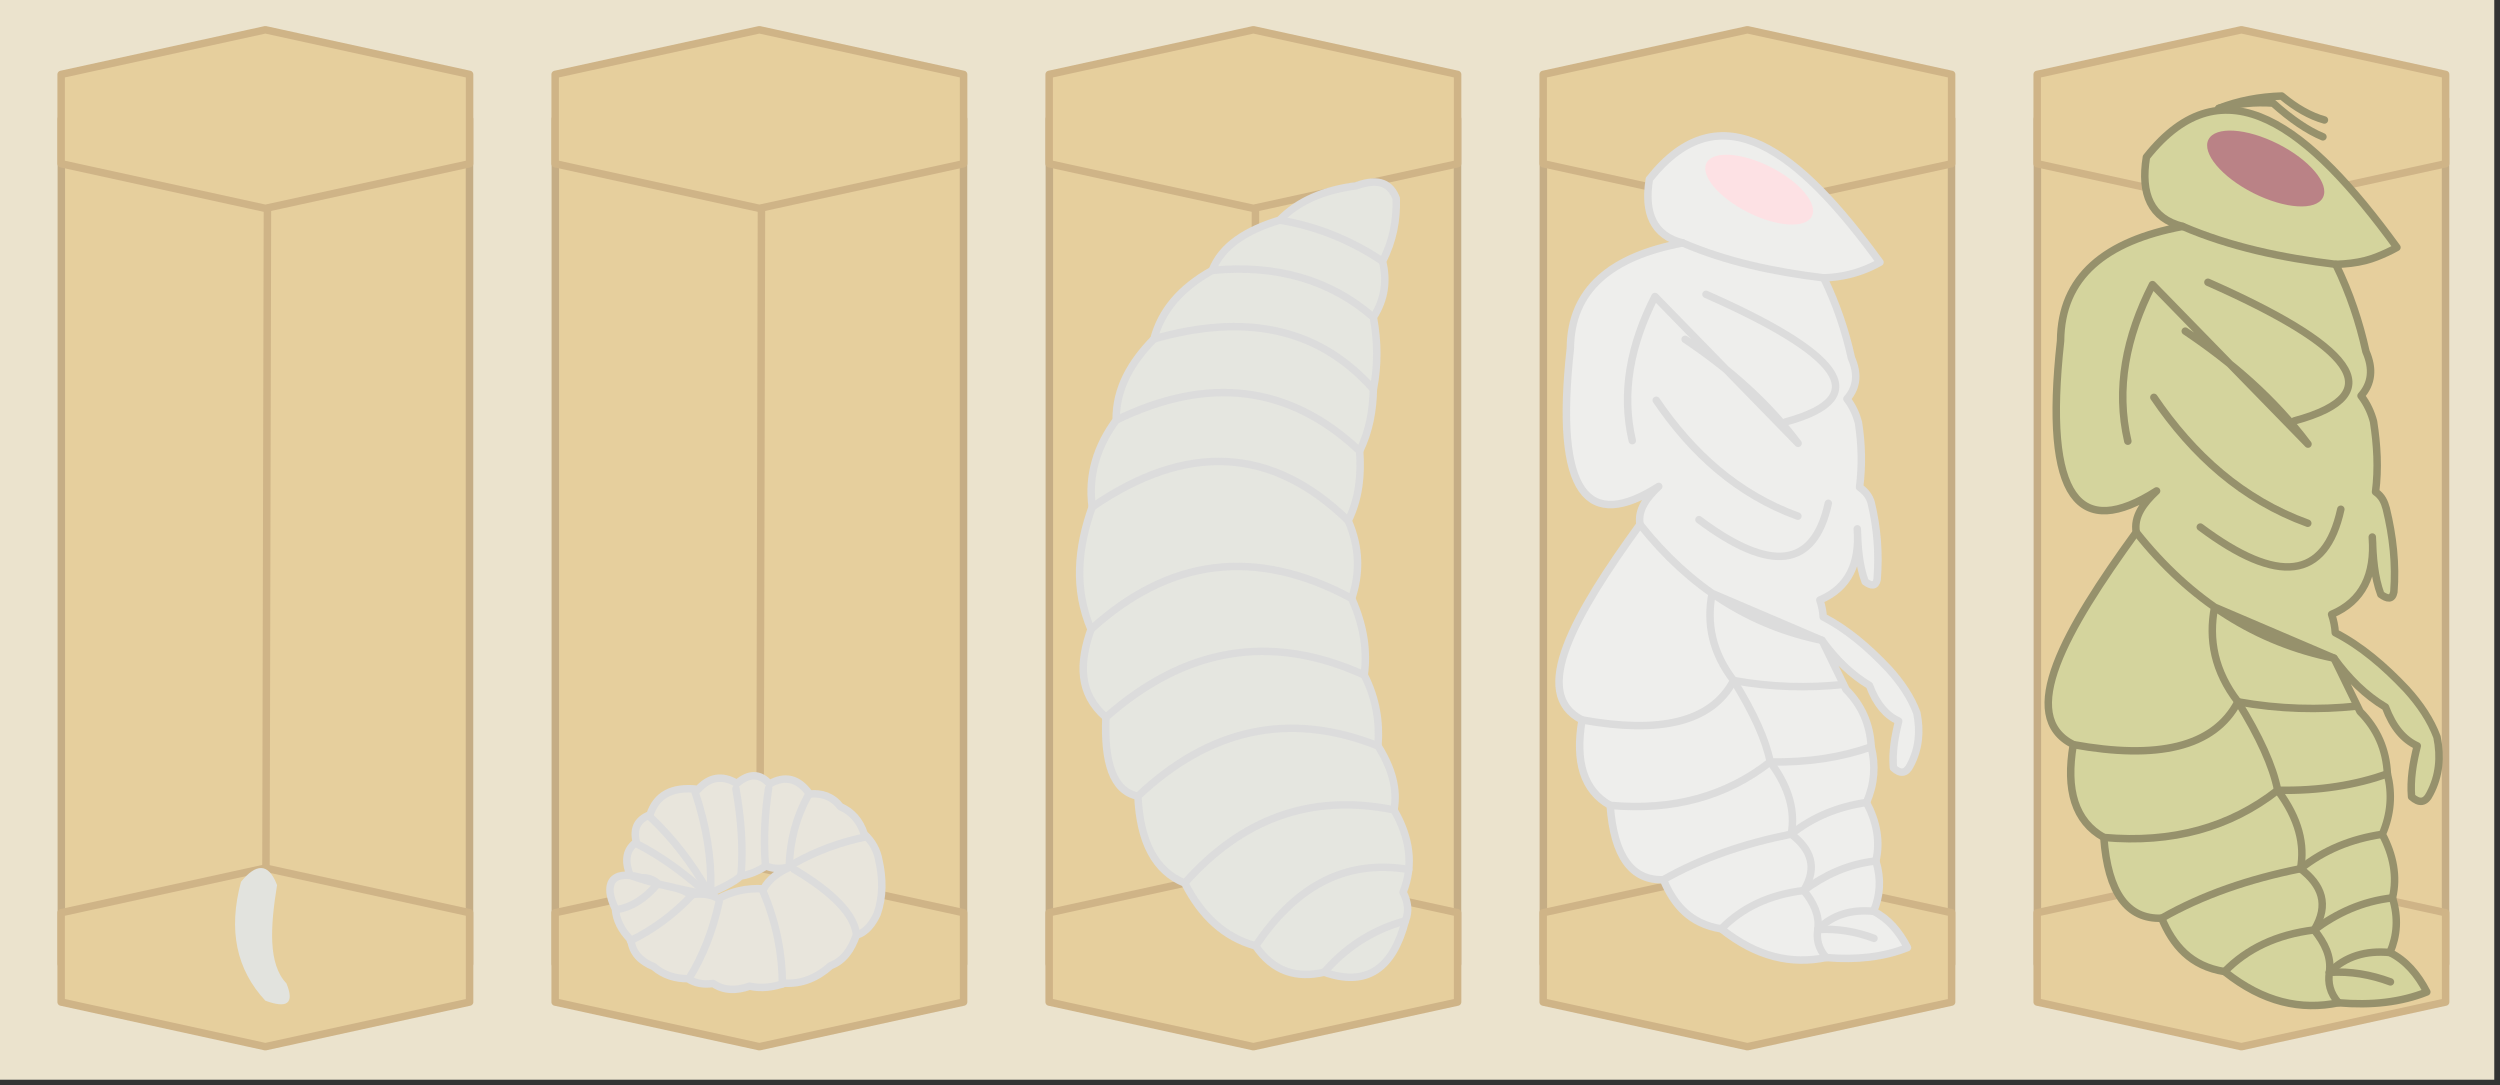 <?xml version="1.0" encoding="UTF-8" standalone="no"?><!DOCTYPE svg PUBLIC "-//W3C//DTD SVG 1.1//EN" "http://www.w3.org/Graphics/SVG/1.1/DTD/svg11.dtd"><svg width="100%" height="100%" viewBox="0 0 334 145" version="1.1" xmlns="http://www.w3.org/2000/svg" xmlns:xlink="http://www.w3.org/1999/xlink" xml:space="preserve" xmlns:serif="http://www.serif.com/" style="fill-rule:evenodd;clip-rule:evenodd;stroke-linecap:round;stroke-linejoin:round;stroke-miterlimit:1.5;"><rect x="0" y="0" width="334" height="145" fill="#333333" stroke="none"/><g id="development"><g><rect x="0" y="0" width="333.233" height="144.251" style="fill:#ebe3cd;"/><g><rect x="8.193" y="15.875" width="54.533" height="112.915" style="fill:#e6cf9d;stroke:#c5ad85;stroke-width:1px;"/><path d="M35.729,27.843l-0.197,87.972" style="fill:none;stroke:#cfb487;stroke-width:1px;"/><path d="M35.452,115.977l27.283,5.965l0,11.931l-27.283,5.965l-27.284,-5.965l0,-11.931l27.284,-5.965Z" style="fill:#e6cf9d;stroke:#cfb487;stroke-width:1px;"/><path d="M35.452,3.977l27.283,5.965l0,11.931l-27.283,5.965l-27.284,-5.965l0,-11.931l27.284,-5.965Z" style="fill:#e6cf9d;stroke:#cfb487;stroke-width:1px;"/></g><g><rect x="74.193" y="15.875" width="54.533" height="112.915" style="fill:#e6cf9d;stroke:#c5ad85;stroke-width:1px;"/><path d="M101.729,27.843l-0.197,87.972" style="fill:none;stroke:#cfb487;stroke-width:1px;"/><path d="M101.452,115.977l27.283,5.965l0,11.931l-27.283,5.965l-27.284,-5.965l0,-11.931l27.284,-5.965Z" style="fill:#e6cf9d;stroke:#cfb487;stroke-width:1px;"/><path d="M101.452,3.977l27.283,5.965l0,11.931l-27.283,5.965l-27.284,-5.965l0,-11.931l27.284,-5.965Z" style="fill:#e6cf9d;stroke:#cfb487;stroke-width:1px;"/></g><g><rect x="140.193" y="15.875" width="54.533" height="112.915" style="fill:#e6cf9d;stroke:#c5ad85;stroke-width:1px;"/><path d="M167.729,27.843l-0.197,87.972" style="fill:none;stroke:#cfb487;stroke-width:1px;"/><path d="M167.452,115.977l27.283,5.965l0,11.931l-27.283,5.965l-27.284,-5.965l0,-11.931l27.284,-5.965Z" style="fill:#e6cf9d;stroke:#cfb487;stroke-width:1px;"/><path d="M167.452,3.977l27.283,5.965l0,11.931l-27.283,5.965l-27.284,-5.965l0,-11.931l27.284,-5.965Z" style="fill:#e6cf9d;stroke:#cfb487;stroke-width:1px;"/></g><g><rect x="206.193" y="15.875" width="54.533" height="112.915" style="fill:#e6cf9d;stroke:#c5ad85;stroke-width:1px;"/><path d="M233.729,27.843l-0.197,87.972" style="fill:none;stroke:#cfb487;stroke-width:1px;"/><path d="M233.452,115.977l27.283,5.965l0,11.931l-27.283,5.965l-27.284,-5.965l0,-11.931l27.284,-5.965Z" style="fill:#e6cf9d;stroke:#cfb487;stroke-width:1px;"/><path d="M233.452,3.977l27.283,5.965l0,11.931l-27.283,5.965l-27.284,-5.965l0,-11.931l27.284,-5.965Z" style="fill:#e6cf9d;stroke:#cfb487;stroke-width:1px;"/></g><g><rect x="272.193" y="15.875" width="54.533" height="112.915" style="fill:#e6cf9d;stroke:#c5ad85;stroke-width:1px;"/><path d="M299.729,27.843l-0.197,87.972" style="fill:none;stroke:#cfb487;stroke-width:1px;"/><path d="M299.452,115.977l27.283,5.965l0,11.931l-27.283,5.965l-27.284,-5.965l0,-11.931l27.284,-5.965Z" style="fill:#e6cf9d;stroke:#cfb487;stroke-width:1px;"/><path d="M299.452,3.977l27.283,5.965l0,11.931l-27.283,5.965l-27.284,-5.965l0,-11.931l27.284,-5.965Z" style="fill:#e6cf9d;stroke:#cfb487;stroke-width:1px;"/></g></g><path d="M32.199,117.804c1.989,-2.421 3.645,-2.617 4.817,0.438c-0.908,5.562 -1.208,10.58 1.251,13.135c1.145,2.784 0.002,3.357 -2.815,2.315c-3.855,-4.137 -4.999,-9.408 -3.253,-15.888Z" style="fill:#e2e3de;"/><g><ellipse cx="88.538" cy="119.357" rx="6.908" ry="3.329" style="fill:#e8e5dc;"/><path d="M84.187,116.955c-0.608,-1.548 -0.8,-3.256 0.824,-4.456c-0.46,-1.839 0.202,-3.025 1.826,-3.651c0.824,-2.53 2.817,-3.824 6.437,-3.394c1.517,-1.667 3.24,-1.948 5.18,-0.785c1.568,-1.346 3.028,-1.413 4.356,0.064c2.058,-1.17 3.849,-0.773 5.348,1.345c1.636,-0.154 3.048,0.316 4.131,1.698c1.464,0.652 2.572,1.798 3.171,3.651c1.066,0.984 1.714,2.149 1.954,3.49c0.555,2.478 0.576,4.882 -0.224,7.174c-0.566,1.207 -1.41,2.456 -2.787,2.851c-0.665,1.912 -1.685,3.411 -3.427,4.067c-1.832,1.652 -3.872,2.46 -6.141,2.343c-1.561,0.541 -3.122,0.751 -4.684,0.4c-1.727,0.61 -3.377,0.648 -4.884,-0.36c-1.225,0.174 -2.359,0.012 -3.363,-0.641c-1.635,-0.004 -3.182,-0.419 -4.564,-1.601c-1.765,-0.726 -2.866,-1.86 -3.042,-3.563c-1.292,-1.297 -1.981,-2.685 -2.082,-4.163c-1.566,-3.161 -0.702,-5.361 3.483,-4.164c0.836,-0.019 1.622,0.216 2.322,0.881c1.574,0.297 3.139,0.603 4.243,1.401c1.294,-0.187 2.556,-0.155 3.723,0.52c1.671,-0.933 3.638,-1.442 6.045,-1.321c0.69,-1.309 2.018,-2.261 3.723,-3.002c-1.126,0.337 -2.258,0.435 -3.402,-0.04c-1.053,0.641 -2.175,1.162 -3.483,1.361c-0.269,0.558 -3.815,2.303 -4.57,2.434c-3.431,-0.71 -6.675,-1.33 -10.113,-2.539Z" style="fill:#e8e5dc;stroke:#dcdcdc;stroke-width:1px;"/><path d="M87.792,118.156c-1.649,1.938 -3.438,3.053 -5.365,3.363" style="fill:none;stroke:#dcdcdc;stroke-width:1px;"/><path d="M92.435,119.598c-2.35,2.521 -5.087,4.548 -8.206,6.085" style="fill:none;stroke:#dcdcdc;stroke-width:1px;"/><path d="M96.078,120.478c-0.866,3.949 -2.218,7.332 -4.003,10.209" style="fill:none;stroke:#dcdcdc;stroke-width:1px;"/><path d="M101.923,119.037c1.805,4.242 2.589,8.369 2.602,12.41" style="fill:none;stroke:#dcdcdc;stroke-width:1px;"/><path d="M106.046,116.115c5.508,3.281 7.985,6.103 8.367,8.607" style="fill:none;stroke:#dcdcdc;stroke-width:1px;"/><path d="M105.886,115.474c3.226,-1.848 6.516,-2.994 9.848,-3.683" style="fill:none;stroke:#dcdcdc;stroke-width:1px;"/><path d="M105.446,115.634c0.106,-3.367 0.935,-6.494 2.522,-9.367" style="fill:none;stroke:#dcdcdc;stroke-width:1px;"/><path d="M102.243,115.394c-0.248,-3.477 -0.046,-6.824 0.441,-10.088" style="fill:none;stroke:#dcdcdc;stroke-width:1px;"/><path d="M98.32,105.386c0.687,3.929 0.999,7.788 0.681,11.529" style="fill:none;stroke:#dcdcdc;stroke-width:1px;"/><path d="M92.876,105.866c1.479,4.428 2.181,8.686 2.081,12.771" style="fill:none;stroke:#dcdcdc;stroke-width:1px;"/><path d="M86.911,109.189c3.104,2.931 5.538,6.205 7.566,9.688" style="fill:none;stroke:#dcdcdc;stroke-width:1px;"/><path d="M85.189,112.792c3.065,1.564 5.994,3.718 8.848,6.205" style="fill:none;stroke:#dcdcdc;stroke-width:1px;"/></g><g><path d="M176.915,129.889c5.697,2.014 9.2,-0.506 10.843,-6.872c0.533,-1.296 0.331,-2.565 -0.306,-3.818c1.447,-3.665 0.907,-7.33 -1.221,-10.995c0.509,-2.647 -0.204,-5.498 -2.138,-8.552c0.26,-3.175 -0.235,-6.333 -1.833,-9.468c0.409,-3.074 0.032,-6.421 -1.68,-10.232c1.122,-3.31 1.117,-6.754 -0.458,-10.384c1.515,-3.111 1.738,-6.215 1.527,-9.316c1.326,-2.757 1.778,-5.504 1.833,-8.246c0.63,-3.202 0.592,-6.409 0,-9.621c1.57,-2.45 1.84,-4.949 1.222,-7.483c1.436,-2.781 1.921,-5.584 1.832,-8.399c-0.715,-1.858 -2.159,-2.829 -5.345,-1.68c-4.257,0.559 -7.743,2 -10.232,4.581c-4.466,1.356 -7.734,3.436 -9.01,6.72c-4.27,2.372 -6.815,5.447 -7.788,9.162c-3.043,3.118 -5.088,6.6 -5.039,10.843c-2.54,3.462 -3.779,7.283 -3.207,11.606c-1.954,5.488 -2.444,10.944 -0.153,16.34c-1.585,4.469 -1.689,8.576 1.985,11.759c-0.231,5.838 0.848,9.837 4.276,10.538c0.287,6.095 2.317,10.034 6.261,11.606c2.183,4.305 5.251,7.24 9.469,8.399c2.363,3.459 5.499,4.36 9.162,3.512Z" style="fill:#e5e6e0;stroke:#dcdcdc;stroke-width:1px;"/><path d="M170.959,29.404c4.97,0.825 9.537,2.694 13.745,5.498" style="fill:none;stroke:#dcdcdc;stroke-width:1px;"/><path d="M161.949,36.124c8.667,-0.836 15.817,1.305 21.533,6.261" style="fill:none;stroke:#dcdcdc;stroke-width:1px;"/><path d="M154.161,45.286c11.88,-3.399 21.863,-1.72 29.321,6.72" style="fill:none;stroke:#dcdcdc;stroke-width:1px;"/><path d="M149.122,56.129c12.301,-5.993 23.159,-4.698 32.527,4.123" style="fill:none;stroke:#dcdcdc;stroke-width:1px;"/><path d="M145.915,67.735c12.548,-8.618 23.968,-8.152 34.207,1.833" style="fill:none;stroke:#dcdcdc;stroke-width:1px;"/><path d="M145.762,84.075c10.397,-9.473 21.972,-11.055 34.818,-4.123" style="fill:none;stroke:#dcdcdc;stroke-width:1px;"/><path d="M147.747,95.834c10.48,-9.26 21.954,-11.364 34.513,-5.65" style="fill:none;stroke:#dcdcdc;stroke-width:1px;"/><path d="M152.023,106.372c9.497,-8.971 20.146,-11.445 32.07,-6.72" style="fill:none;stroke:#dcdcdc;stroke-width:1px;"/><path d="M158.284,117.978c7.569,-8.546 16.804,-12.048 27.947,-9.774" style="fill:none;stroke:#dcdcdc;stroke-width:1px;"/><path d="M167.753,126.377c5.075,-7.557 11.588,-11.686 20.451,-10.211" style="fill:none;stroke:#dcdcdc;stroke-width:1px;"/><path d="M176.915,129.889c2.744,-3.153 6.203,-5.597 10.843,-6.872" style="fill:none;stroke:#dcdcdc;stroke-width:1px;"/></g><g><path d="M251.163,35.038c-10.796,-14.866 -21.282,-23.158 -30.807,-11.102c-0.74,4.55 0.553,7.539 4.457,8.522c-9.502,1.778 -14.948,6.184 -15.012,14.074c-2.166,19.655 2.37,24.476 11.806,18.453c-1.6,1.507 -2.823,3.106 -2.502,5.082c-8.715,12.007 -14.776,22.584 -7.74,26.115c-0.962,5.58 0.219,9.441 3.753,11.416c0.499,6.842 2.911,10.077 7.115,9.93c1.386,3.318 3.55,5.902 7.741,6.568c4.76,3.801 9.415,4.781 13.995,3.831c4.058,0.35 7.7,-0.059 10.869,-1.329c-1.126,-2.182 -2.582,-3.881 -4.535,-4.848c0.889,-2.065 1.064,-4.291 0.312,-6.724c0.615,-2.619 0.116,-5.224 -1.251,-7.819c1.075,-2.48 1.247,-4.955 0.626,-7.428c-0.14,-3.003 -1.268,-5.554 -3.362,-7.663l-3.206,-6.568c1.809,2.517 3.894,4.568 6.333,6.021c0.935,2.51 2.268,4.024 3.91,4.769c-0.53,2.097 -0.882,4.186 -0.704,6.256c0.94,0.841 1.708,0.773 2.268,-0.391c1.148,-2.174 1.357,-4.506 0.86,-6.959c-0.762,-2.045 -2.052,-3.993 -3.753,-5.864c-2.737,-2.905 -5.618,-5.347 -8.758,-6.959c-0.04,-0.729 -0.184,-1.481 -0.45,-2.258c3.825,-1.618 5.362,-4.881 5.004,-9.508c0.079,2.453 0.243,4.875 1.051,7.056c0.788,0.563 1.41,0.694 1.601,-0.3c0.273,-3.411 0.032,-6.83 -0.8,-10.259c-0.221,-0.803 -0.753,-1.509 -1.548,-2.052c0.366,-2.867 0.301,-5.756 -0.154,-8.657c-0.289,-1.082 -0.758,-2.14 -1.534,-3.157c1.328,-1.498 1.537,-3.314 0.601,-5.455c-0.784,-3.562 -1.964,-7.13 -3.703,-10.708c2.415,-0.08 4.489,-0.622 6.333,-1.477c0.405,-0.188 0.799,-0.391 1.184,-0.608Z" style="fill:#eeeeec;stroke:#dcdcdc;stroke-width:1px;"/><path d="M225.133,45.336c5.671,3.81 10.854,8.245 15.093,13.891l-19.124,-19.612c-3.277,6.421 -4.529,12.839 -3.03,19.254" style="fill:none;stroke:#dcdcdc;stroke-width:1px;"/><path d="M219.105,70.067c6.71,8.473 14.846,13.563 24.317,15.481l-14.682,-6.273c-0.77,3.994 -0.013,7.888 2.871,11.641c2.642,4.273 4.315,7.925 4.887,10.873c2.647,3.548 3.347,6.719 2.81,9.652c2.615,2.005 3.573,4.418 1.68,7.529c1.301,1.609 2.139,3.306 1.87,5.216c2.61,-0.156 5.103,0.279 7.507,1.173" style="fill:none;stroke:#dcdcdc;stroke-width:1px;"/><path d="M242.858,124.186c1.979,-1.988 4.496,-2.717 7.445,-2.436" style="fill:none;stroke:#dcdcdc;stroke-width:1px;"/><path d="M242.858,124.186c-0.204,1.284 0.068,2.537 1.111,3.741" style="fill:none;stroke:#dcdcdc;stroke-width:1px;"/><path d="M240.988,118.97c2.763,-2.057 5.88,-3.525 9.627,-3.944" style="fill:none;stroke:#dcdcdc;stroke-width:1px;"/><path d="M229.974,124.096c2.725,-2.794 6.344,-4.563 11.014,-5.126" style="fill:none;stroke:#dcdcdc;stroke-width:1px;"/><path d="M236.498,101.789c-5.841,4.574 -12.94,6.568 -21.38,5.809" style="fill:none;stroke:#dcdcdc;stroke-width:1px;"/><path d="M236.498,101.789c5.172,0.105 9.601,-0.644 13.492,-2.01" style="fill:none;stroke:#dcdcdc;stroke-width:1px;"/><path d="M222.233,117.528c5.035,-2.869 10.778,-4.832 17.075,-6.087" style="fill:none;stroke:#dcdcdc;stroke-width:1px;"/><path d="M239.308,111.441c2.869,-2.293 6.241,-3.669 10.056,-4.234" style="fill:none;stroke:#dcdcdc;stroke-width:1px;"/><path d="M231.611,90.916c-2.963,5.654 -9.982,7.13 -20.246,5.266" style="fill:none;stroke:#dcdcdc;stroke-width:1px;"/><path d="M231.611,90.916c5.138,0.925 9.98,1.019 14.616,0.532" style="fill:none;stroke:#dcdcdc;stroke-width:1px;"/><path d="M227.921,39.326c17.438,7.706 23.021,13.685 10.634,17.045" style="fill:none;stroke:#dcdcdc;stroke-width:1px;"/><path d="M221.275,53.478c4.817,7.091 10.885,12.561 18.922,15.482" style="fill:none;stroke:#dcdcdc;stroke-width:1px;"/><path d="M226.983,69.429c9.587,7.171 15.377,6.503 17.28,-2.189" style="fill:none;stroke:#dcdcdc;stroke-width:1px;"/><path d="M224.813,32.458c5.822,2.503 12.193,3.862 18.833,4.665" style="fill:none;stroke:#dcdcdc;stroke-width:1px;"/><path d="M236.552,22.318c3.885,1.964 6.357,4.911 5.515,6.577c-0.842,1.666 -4.681,1.424 -8.566,-0.54c-3.886,-1.964 -6.357,-4.911 -5.515,-6.577c0.842,-1.666 4.68,-1.424 8.566,0.54Z" style="fill:#fde1e4;"/></g><g><path d="M320.23,33.053c-11.729,-16.152 -23.121,-25.161 -33.469,-12.063c-0.804,4.944 0.6,8.191 4.842,9.26c-10.324,1.932 -16.24,6.717 -16.31,15.29c-2.353,21.353 2.575,26.592 12.827,20.048c-1.739,1.637 -3.068,3.375 -2.718,5.521c-9.469,13.045 -16.054,24.537 -8.41,28.373c-1.045,6.062 0.238,10.257 4.077,12.402c0.543,7.434 3.163,10.949 7.73,10.789c1.507,3.605 3.858,6.412 8.41,7.135c5.173,4.13 10.229,5.195 15.206,4.163c4.408,0.38 8.365,-0.064 11.808,-1.445c-1.224,-2.37 -2.805,-4.216 -4.927,-5.266c0.966,-2.244 1.156,-4.662 0.339,-7.306c0.668,-2.844 0.126,-5.675 -1.359,-8.495c1.167,-2.693 1.354,-5.383 0.68,-8.07c-0.152,-3.262 -1.378,-6.033 -3.653,-8.324l-3.483,-7.136c1.966,2.734 4.231,4.963 6.881,6.541c1.015,2.727 2.464,4.372 4.247,5.182c-0.575,2.277 -0.957,4.548 -0.764,6.796c1.021,0.913 1.855,0.84 2.463,-0.425c1.248,-2.361 1.475,-4.896 0.935,-7.561c-0.828,-2.221 -2.229,-4.337 -4.078,-6.371c-2.973,-3.155 -6.103,-5.808 -9.514,-7.56c-0.044,-0.792 -0.201,-1.608 -0.489,-2.453c4.155,-1.758 5.825,-5.303 5.436,-10.33c0.086,2.666 0.264,5.297 1.142,7.666c0.856,0.611 1.532,0.754 1.74,-0.326c0.296,-3.705 -0.113,-7.42 -1.018,-11.145c-0.239,-0.873 -0.565,-1.64 -1.429,-2.229c0.398,-3.116 0.222,-6.255 -0.271,-9.406c-0.315,-1.176 -0.825,-2.326 -1.667,-3.43c1.442,-1.628 1.669,-3.6 0.652,-5.926c-0.852,-3.87 -2.134,-7.747 -4.023,-11.635c1.402,-0.046 2.738,-0.197 3.946,-0.505c1.042,-0.265 1.979,-0.659 2.903,-1.084c0.452,-0.209 0.89,-0.434 1.318,-0.675Z" style="fill:#d4d49d;stroke:#96916c;stroke-width:1px;"/><path d="M291.951,44.24c6.16,4.14 11.792,8.958 16.397,15.092l-20.777,-21.307c-3.56,6.976 -4.92,13.949 -3.292,20.918" style="fill:none;stroke:#96916c;stroke-width:1px;"/><path d="M285.402,71.109c7.29,9.205 16.128,14.735 26.418,16.82l-15.951,-6.816c-0.836,4.34 -0.014,8.57 3.119,12.648c2.87,4.642 4.688,8.61 5.309,11.813c2.877,3.854 3.637,7.3 3.053,10.485c2.842,2.18 3.882,4.8 1.826,8.181c1.413,1.747 2.323,3.591 2.032,5.666c2.835,-0.169 5.544,0.303 8.155,1.274" style="fill:none;stroke:#96916c;stroke-width:1px;"/><path d="M311.208,129.906c2.149,-2.159 4.884,-2.952 8.088,-2.646" style="fill:none;stroke:#96916c;stroke-width:1px;"/><path d="M311.208,129.906c-0.223,1.396 0.073,2.757 1.207,4.065" style="fill:none;stroke:#96916c;stroke-width:1px;"/><path d="M309.176,124.24c3.001,-2.235 6.388,-3.83 10.459,-4.286" style="fill:none;stroke:#96916c;stroke-width:1px;"/><path d="M297.209,129.808c2.961,-3.034 6.893,-4.957 11.967,-5.568" style="fill:none;stroke:#96916c;stroke-width:1px;"/><path d="M304.297,105.574c-6.345,4.969 -14.057,7.135 -23.228,6.31" style="fill:none;stroke:#96916c;stroke-width:1px;"/><path d="M304.297,105.574c5.619,0.113 10.431,-0.7 14.659,-2.185" style="fill:none;stroke:#96916c;stroke-width:1px;"/><path d="M288.799,122.673c5.471,-3.117 11.71,-5.25 18.551,-6.614" style="fill:none;stroke:#96916c;stroke-width:1px;"/><path d="M307.35,116.059c3.117,-2.491 6.781,-3.985 10.926,-4.6" style="fill:none;stroke:#96916c;stroke-width:1px;"/><path d="M298.988,93.761c-3.219,6.142 -10.845,7.746 -21.996,5.721" style="fill:none;stroke:#96916c;stroke-width:1px;"/><path d="M298.988,93.761c5.582,1.005 10.843,1.106 15.879,0.577" style="fill:none;stroke:#96916c;stroke-width:1px;"/><path d="M294.979,37.711c18.945,8.372 25.011,14.868 11.553,18.519" style="fill:none;stroke:#96916c;stroke-width:1px;"/><path d="M287.759,53.087c5.233,7.703 11.825,13.646 20.557,16.819" style="fill:none;stroke:#96916c;stroke-width:1px;"/><path d="M293.96,70.416c10.416,7.791 16.706,7.065 18.774,-2.378" style="fill:none;stroke:#96916c;stroke-width:1px;"/><path d="M291.603,30.25c6.324,2.719 13.247,4.195 20.46,5.067" style="fill:none;stroke:#96916c;stroke-width:1px;"/><path d="M304.356,19.233c4.222,2.133 6.906,5.335 5.991,7.145c-0.914,1.81 -5.084,1.547 -9.306,-0.586c-4.221,-2.134 -6.906,-5.335 -5.991,-7.145c0.914,-1.81 5.084,-1.548 9.306,0.586Z" style="fill:#ba8286;"/><path d="M296.431,14.479c2.435,-0.641 4.853,-0.869 7.256,-0.7c2.372,2.124 4.597,3.653 6.655,4.503" style="fill:none;stroke:#96916c;stroke-width:1px;"/><path d="M296.431,14.479c2.621,-1.023 5.43,-1.557 8.407,-1.651c1.887,1.572 3.788,2.666 5.704,3.202" style="fill:none;stroke:#96916c;stroke-width:1px;"/></g></g></svg>